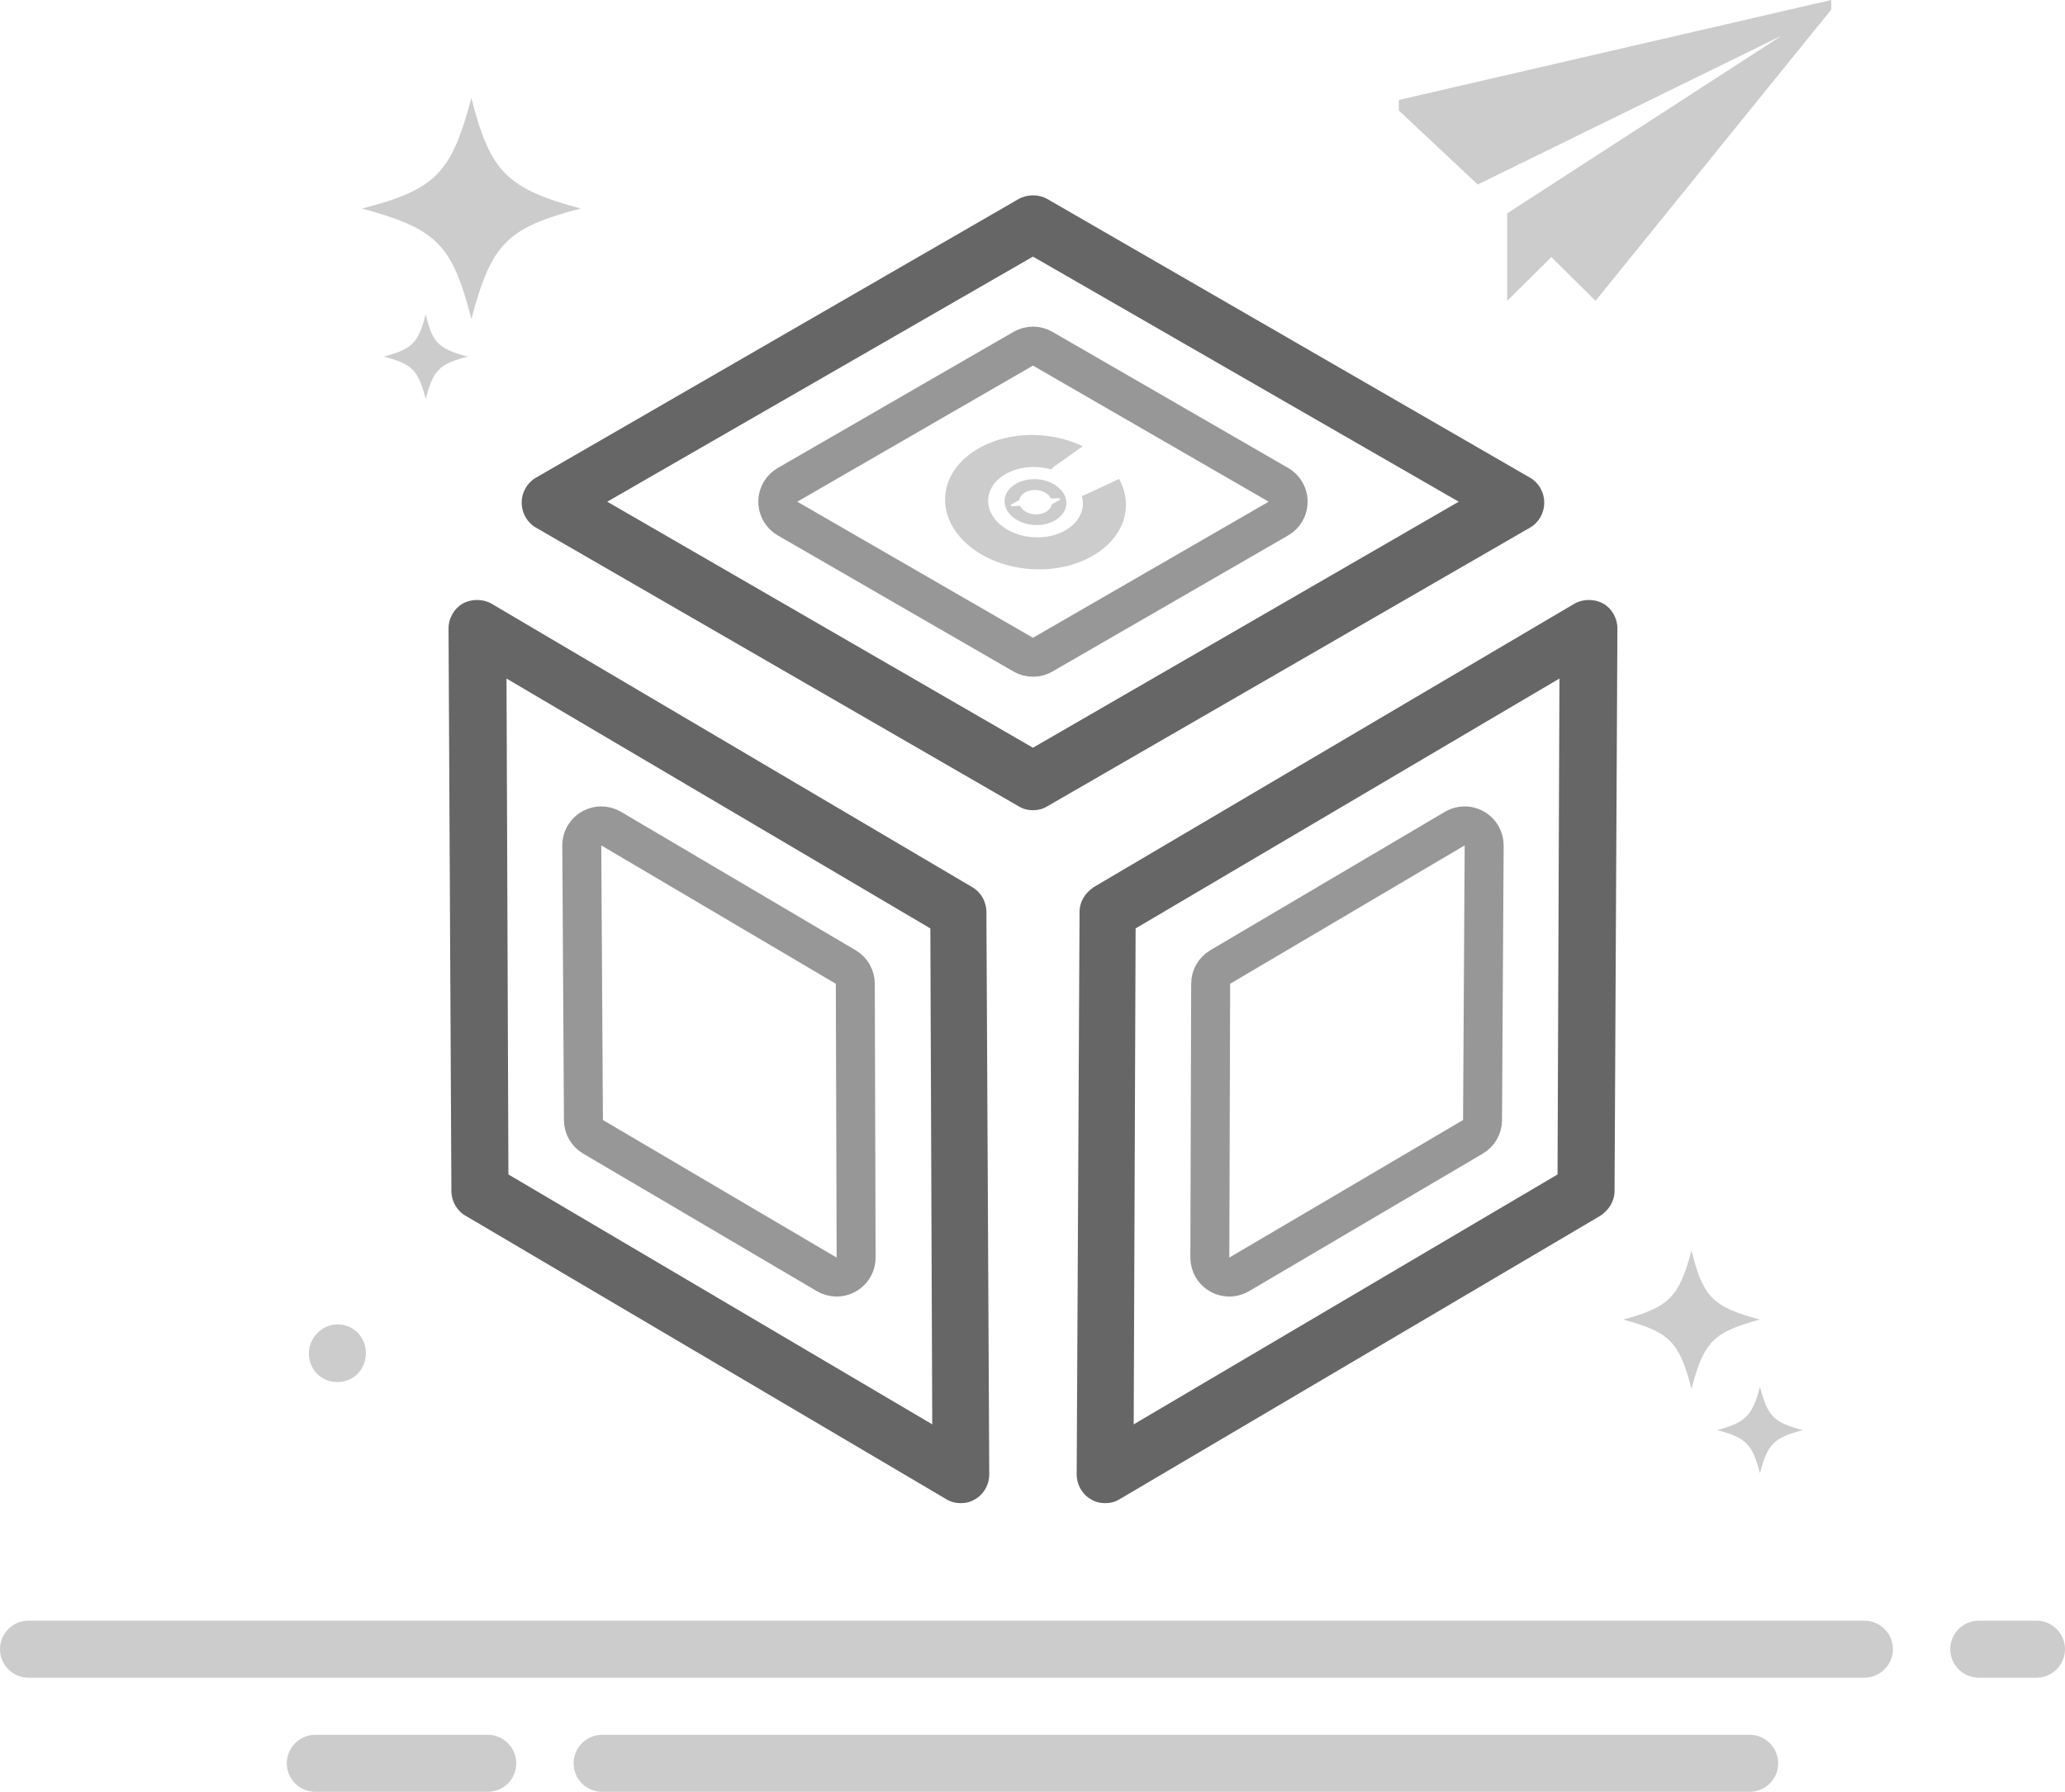<?xml version="1.0" encoding="UTF-8"?>
<svg width="106px" height="92px" viewBox="0 0 106 92" version="1.1" xmlns="http://www.w3.org/2000/svg" xmlns:xlink="http://www.w3.org/1999/xlink">
    <title>缺省页_暂无方案</title>
    <g id="steam账号管理" stroke="none" stroke-width="1" fill="none" fill-rule="evenodd">
        <g id="缺省页" transform="translate(-721, -151)">
            <g id="缺省页_暂无方案" transform="translate(721, 151)">
                <polygon id="路径" fill="#CCCCCC" fill-rule="nonzero" points="71.805 5.132 71.805 5.675 75.854 9.474 91.463 1.826 77.366 10.955 77.366 15.445 79.61 13.225 79.61 13.175 79.659 13.225 81.902 15.445 94 0.493 94 0"></polygon>
                <path d="M53.024,41.599 C52.78,41.599 52.537,41.549 52.293,41.401 L27.512,27.091 C27.073,26.844 26.78,26.351 26.78,25.808 C26.78,25.265 27.073,24.772 27.512,24.525 L52.293,10.215 C52.732,9.968 53.317,9.968 53.756,10.215 L78.537,24.525 C78.976,24.772 79.268,25.265 79.268,25.808 C79.268,26.351 78.976,26.844 78.537,27.091 L53.756,41.401 C53.512,41.549 53.268,41.599 53.024,41.599 Z M31.171,25.759 L53.024,38.391 L74.878,25.759 L53.024,13.175 L31.171,25.759 Z M49.317,77.177 C49.073,77.177 48.829,77.128 48.585,76.98 L23.902,62.423 C23.463,62.176 23.171,61.683 23.171,61.14 L23.024,32.272 C23.024,31.729 23.317,31.236 23.756,30.989 C24.195,30.743 24.78,30.743 25.22,30.989 L49.902,45.546 C50.341,45.793 50.634,46.287 50.634,46.829 L50.78,75.697 C50.78,76.24 50.488,76.733 50.049,76.98 C49.805,77.128 49.561,77.177 49.317,77.177 Z M26.098,60.301 L47.854,73.131 L47.756,47.668 L26,34.838 L26.098,60.301 Z M56,76.98 C55.561,76.733 55.268,76.24 55.268,75.697 L55.415,46.829 C55.415,46.287 55.707,45.842 56.146,45.546 L80.829,30.989 C81.268,30.743 81.854,30.743 82.293,30.989 C82.732,31.236 83.024,31.729 83.024,32.272 L82.878,61.14 C82.878,61.683 82.585,62.127 82.146,62.423 L57.463,76.98 C57.22,77.128 56.976,77.177 56.732,77.177 C56.488,77.177 56.244,77.128 56,76.98 Z M58.293,47.668 L58.195,73.131 L79.951,60.301 L80.049,34.838 L58.293,47.668 Z" id="形状" fill="#666666" fill-rule="nonzero"></path>
                <path d="M90.341,71.206 C90.732,72.687 91.024,73.032 92.537,73.427 C91.073,73.822 90.732,74.118 90.341,75.647 C89.951,74.167 89.659,73.822 88.146,73.427 C89.61,73.032 89.951,72.687 90.341,71.206 Z M86.829,64.199 C87.415,66.617 87.951,67.111 90.341,67.752 C87.951,68.394 87.463,68.887 86.829,71.305 C86.195,68.887 85.707,68.394 83.317,67.752 C85.707,67.111 86.195,66.568 86.829,64.199 Z M17.317,67.999 C18.146,67.999 18.78,68.64 18.78,69.479 C18.78,70.318 18.146,70.96 17.317,70.96 C16.488,70.96 15.854,70.318 15.854,69.479 C15.854,68.69 16.537,67.999 17.317,67.999 Z M21.854,16.136 C22.195,17.617 22.537,17.913 24,18.307 C22.537,18.702 22.244,18.998 21.854,20.479 C21.463,18.998 21.171,18.702 19.707,18.307 C21.171,17.913 21.463,17.617 21.854,16.136 Z M24.195,5.033 C25.171,8.833 26,9.672 29.805,10.708 C26,11.695 25.22,12.534 24.195,16.383 C23.22,12.534 22.39,11.744 18.585,10.708 C22.39,9.721 23.171,8.882 24.195,5.033 Z" id="形状结合" fill="#CCCCCC" fill-rule="nonzero"></path>
                <path d="M29.948,57.512 L29.864,43.411 C29.861,42.859 30.306,42.409 30.858,42.405 C31.039,42.404 31.217,42.452 31.372,42.544 L43.412,49.649 C43.716,49.828 43.903,50.154 43.904,50.507 L43.946,64.566 C43.948,65.118 43.501,65.567 42.949,65.569 C42.77,65.569 42.593,65.522 42.439,65.431 L30.441,58.368 C30.137,58.19 29.95,57.865 29.948,57.512 Z M62.636,49.649 L74.676,42.544 C75.152,42.264 75.765,42.422 76.046,42.897 C76.138,43.053 76.186,43.231 76.185,43.411 L76.101,57.512 C76.099,57.865 75.912,58.19 75.608,58.368 L63.61,65.431 C63.134,65.711 62.521,65.552 62.241,65.076 C62.15,64.922 62.102,64.745 62.103,64.566 L62.145,50.507 C62.146,50.154 62.333,49.828 62.636,49.649 Z" id="形状" stroke="#979797" stroke-width="2" fill-rule="nonzero"></path>
                <path d="M40.426,24.893 L52.524,17.905 C52.834,17.727 53.215,17.727 53.525,17.905 L65.623,24.893 C66.101,25.169 66.265,25.781 65.988,26.259 C65.901,26.411 65.775,26.537 65.623,26.625 L53.525,33.612 C53.215,33.791 52.834,33.791 52.524,33.612 L40.426,26.625 C39.948,26.348 39.784,25.737 40.06,25.258 C40.148,25.107 40.274,24.98 40.426,24.893 Z" id="路径" stroke="#979797" stroke-width="2" fill-rule="nonzero"></path>
                <path d="M57.738,26.538 C57.845,25.975 57.759,25.414 57.519,24.893 L55.715,25.585 C55.661,25.606 55.605,25.622 55.547,25.632 C55.586,25.81 55.591,25.994 55.556,26.179 C55.37,27.159 54.145,27.776 52.819,27.557 C51.493,27.339 50.568,26.368 50.754,25.388 C50.939,24.409 52.165,23.792 53.491,24.01 C53.696,24.044 53.891,24.096 54.075,24.163 C54.116,24.114 54.169,24.068 54.233,24.029 L55.772,23.089 C55.2,22.761 54.53,22.519 53.796,22.398 C51.265,21.982 48.926,23.159 48.572,25.029 C48.217,26.899 49.982,28.753 52.513,29.169 C55.045,29.586 57.384,28.408 57.738,26.538 Z M54.718,26.038 C54.773,25.75 54.68,25.462 54.482,25.221 L54.271,25.012 C54.036,24.822 53.725,24.681 53.371,24.623 C52.505,24.481 51.706,24.883 51.585,25.522 C51.464,26.161 52.067,26.795 52.932,26.937 C53.797,27.08 54.597,26.677 54.718,26.038 Z M54.426,25.738 L54.403,25.757 L53.978,25.955 L53.964,26.003 C53.852,26.294 53.46,26.468 53.038,26.399 L53.023,26.396 L53.047,26.388 L53.021,26.395 L52.917,26.372 C52.682,26.306 52.494,26.17 52.394,26.005 L52.351,25.921 L51.946,25.903 L51.912,25.895 C51.873,25.876 51.864,25.831 51.907,25.811 L52.332,25.613 L52.346,25.564 C52.458,25.273 52.85,25.099 53.271,25.169 L53.275,25.17 L53.288,25.173 L53.393,25.196 C53.627,25.261 53.815,25.397 53.915,25.561 L53.958,25.646 L54.364,25.665 L54.398,25.673 C54.436,25.692 54.446,25.737 54.403,25.757 L54.426,25.738 Z" id="形状结合" fill="#CCCCCC" transform="translate(53.155, 25.784) rotate(-4) translate(-53.155, -25.784) "></path>
                <path d="M89.806,89.07 C90.619,89.07 91.278,89.726 91.278,90.535 C91.278,91.344 90.619,92 89.806,92 L30.917,92 C30.104,92 29.444,91.344 29.444,90.535 C29.444,89.726 30.104,89.07 30.917,89.07 L89.806,89.07 Z M25.028,89.07 C25.841,89.07 26.5,89.726 26.5,90.535 C26.5,91.344 25.841,92 25.028,92 L16.194,92 C15.381,92 14.722,91.344 14.722,90.535 C14.722,89.726 15.381,89.07 16.194,89.07 L25.028,89.07 Z M104.528,83.21 C105.341,83.21 106,83.866 106,84.675 C106,85.484 105.341,86.14 104.528,86.14 L101.583,86.14 C100.77,86.14 100.111,85.484 100.111,84.675 C100.111,83.866 100.77,83.21 101.583,83.21 L104.528,83.21 Z M95.694,83.21 C96.508,83.21 97.167,83.866 97.167,84.675 C97.167,85.484 96.508,86.14 95.694,86.14 L1.472,86.14 C0.659,86.14 0,85.484 0,84.675 C0,83.866 0.659,83.21 1.472,83.21 L95.694,83.21 Z" id="形状结合" fill="#CCCCCC" fill-rule="nonzero"></path>
            </g>
        </g>
    </g>
</svg>